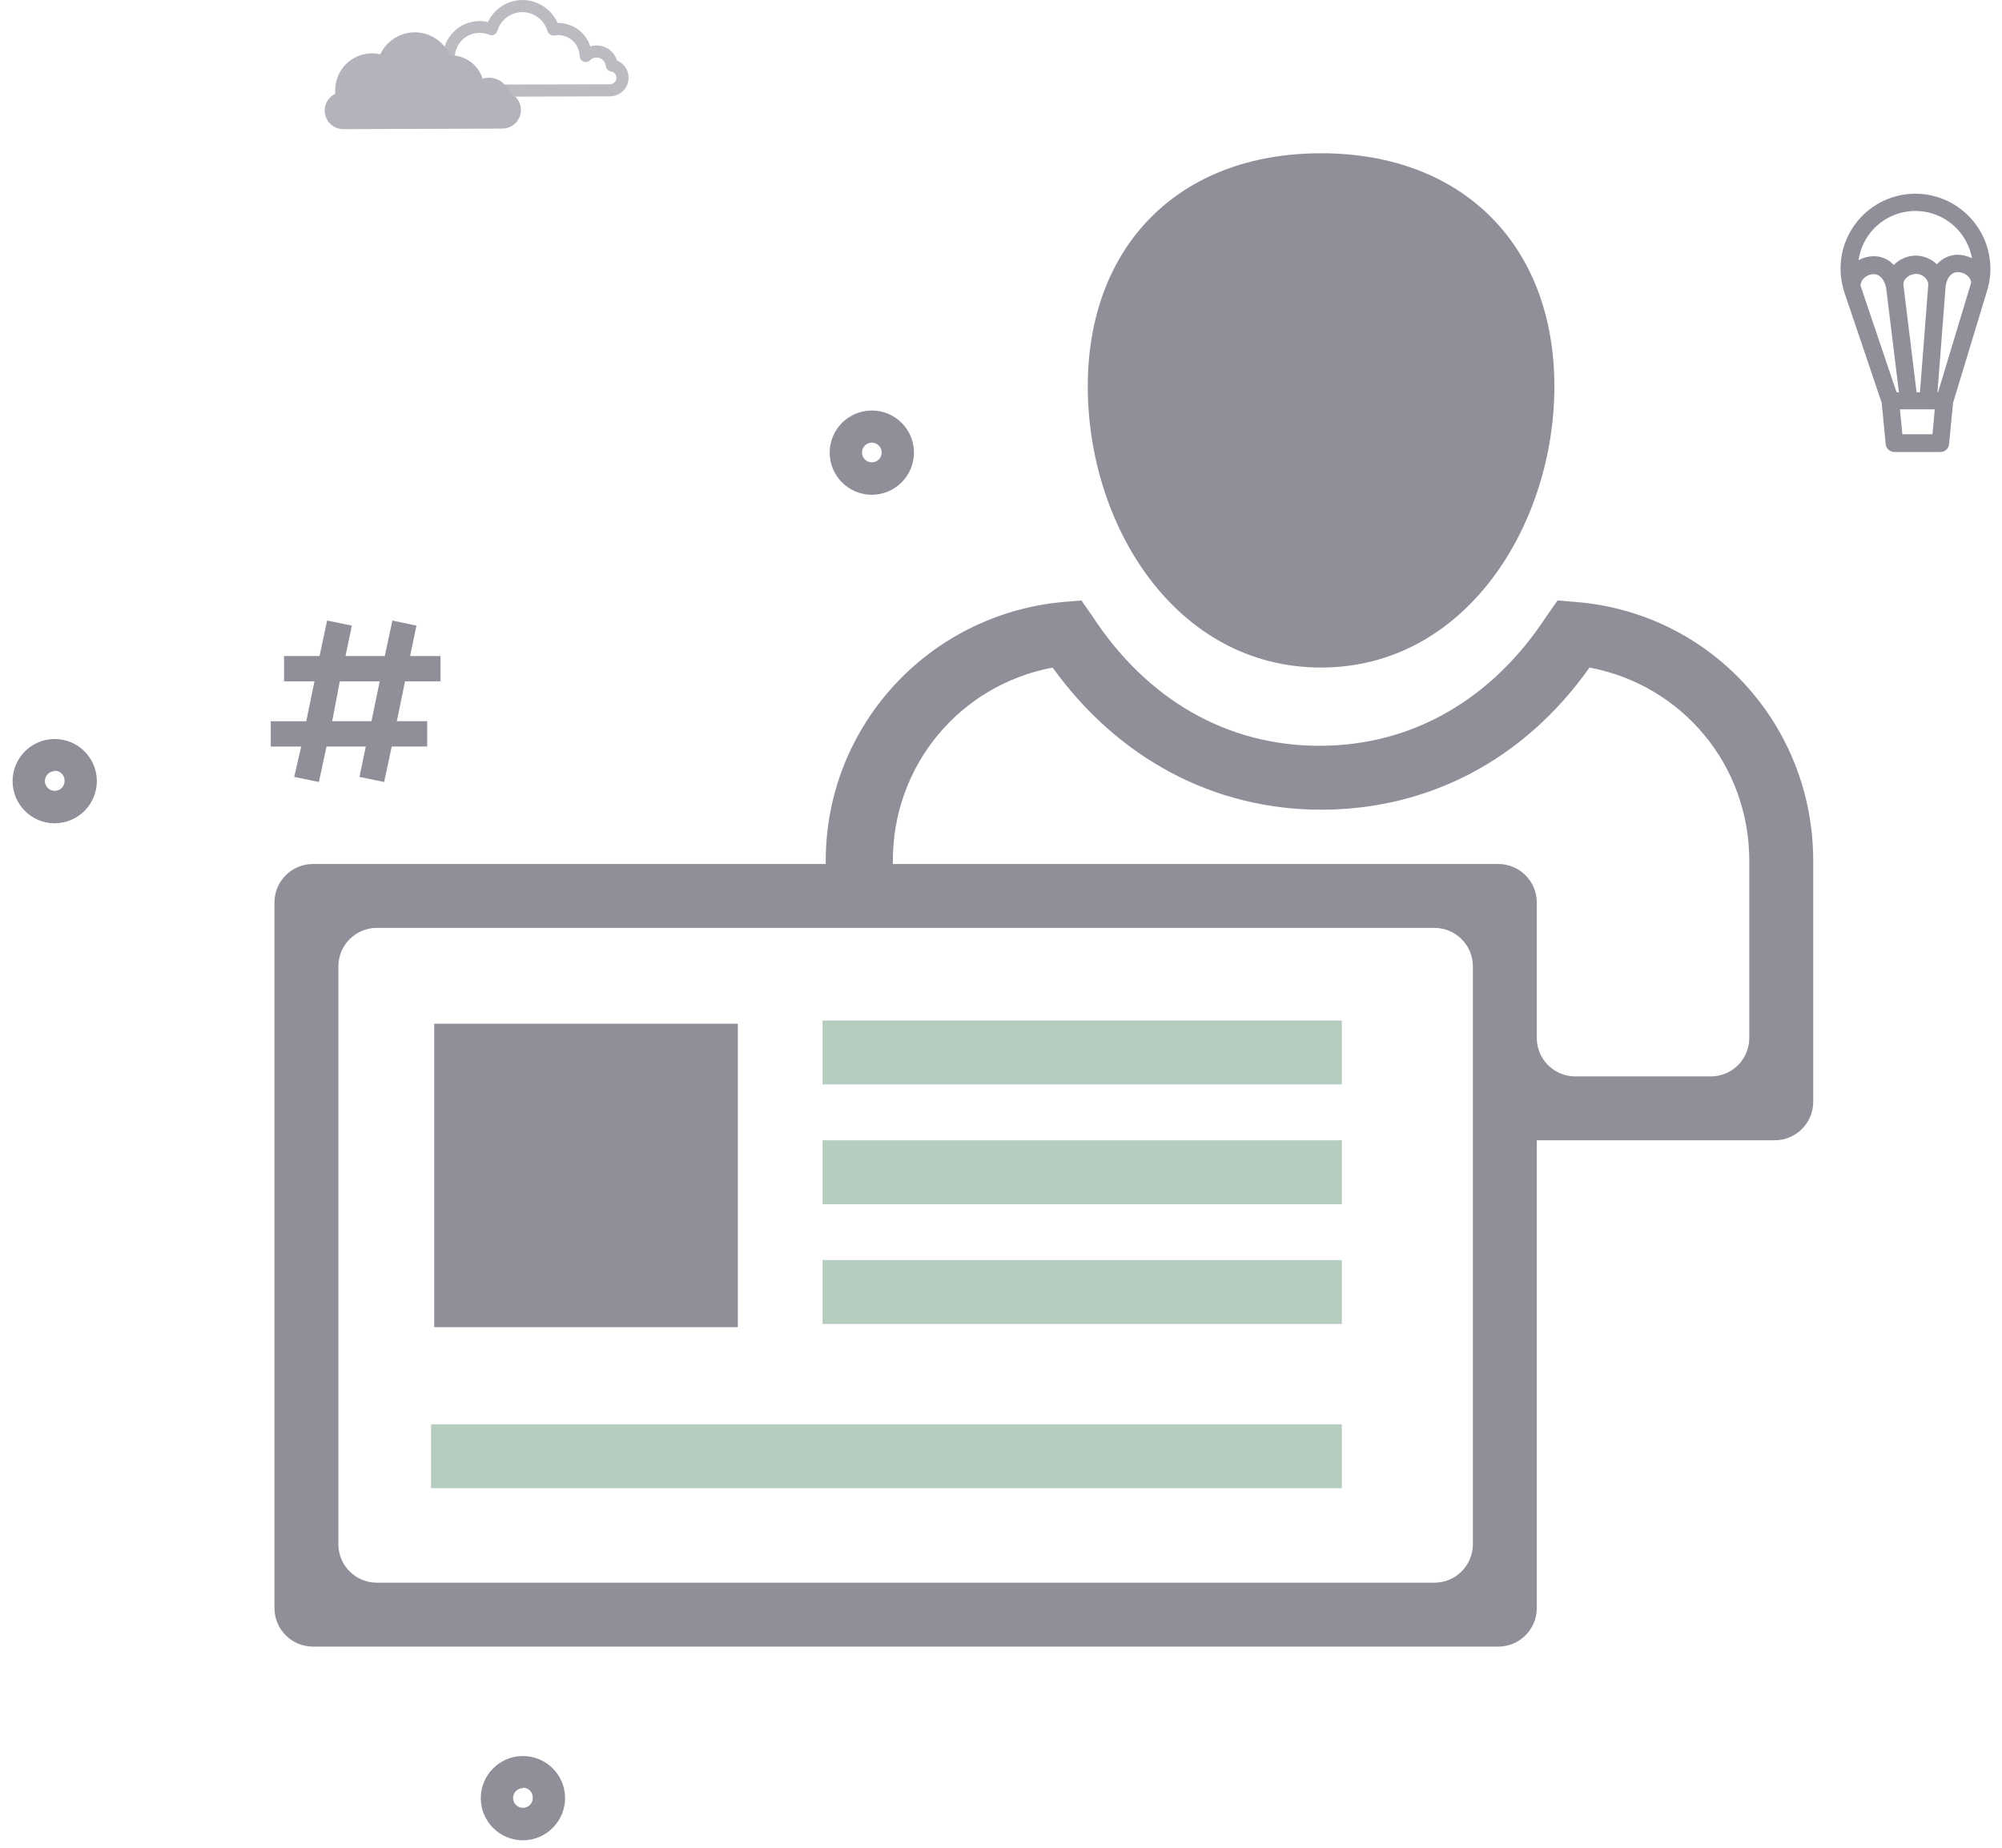<svg xmlns="http://www.w3.org/2000/svg" width="104" height="96" viewBox="0 0 104 96">
    <g fill="none" fill-rule="evenodd" opacity=".5">
        <g fill-rule="nonzero">
            <g style="mix-blend-mode:luminosity">
                <path fill="#1F1E33" d="M68.627 34.682c7.554 0 12.12-7.468 12.12-14.604 0-7.302-4.732-12.115-12.12-12.115-7.387 0-12.119 4.813-12.119 12.115 0 7.22 4.566 14.604 12.12 14.604zM2.843 42.774c-1.205 0-2.184-.975-2.189-2.18-.004-1.206.967-2.189 2.173-2.198 1.205-.009 2.191.958 2.205 2.164.005.584-.224 1.146-.634 1.562-.411.415-.97.65-1.555.652zm0-2.709c-.282 0-.511.23-.511.512 0 .282.229.511.511.511.283 0 .512-.229.512-.511.007-.14-.044-.277-.14-.378-.098-.102-.232-.16-.372-.159v.025zM27.166 95.613c-1.206 0-2.184-.975-2.19-2.18-.004-1.207.968-2.189 2.173-2.198 1.206-.01 2.192.958 2.206 2.164.004.584-.224 1.146-.635 1.561-.41.416-.97.65-1.554.653zm0-2.71c-.283 0-.512.23-.512.512 0 .283.23.512.512.512.282 0 .511-.229.511-.512.007-.14-.044-.276-.14-.378-.097-.101-.231-.158-.371-.158v.025zM45.29 25.706c-1.209 0-2.189-.98-2.189-2.189s.98-2.189 2.19-2.189c1.208 0 2.188.98 2.188 2.19-.004 1.206-.982 2.184-2.189 2.188zm0-2.709c-.282 0-.511.23-.511.512 0 .283.229.512.511.512.283 0 .512-.23.512-.512 0-.283-.23-.512-.512-.512z" transform="translate(-275 -396) translate(275 396)"/>
                <g>
                    <path fill="#1F1E33" d="M6.56 5.032c-.534 0-.967-.432-.969-.965.002-.371.214-.71.548-.872-.004-.061-.004-.123 0-.185-.002-1.054.849-1.91 1.902-1.915.149 0 .296.017.44.05C8.808.448 9.507.002 10.276 0c.79.005 1.503.473 1.824 1.195h.031c.761-.003 1.436.489 1.667 1.214.107-.033.218-.05.33-.05.488.002.917.32 1.06.786.428.176.672.63.58 1.084-.091.454-.491.779-.954.775l-8.25.028H6.56zm1.478-3.324c-.706.003-1.277.577-1.277 1.283.004.107.02.212.05.315.025.09.009.186-.045.263-.053.076-.138.125-.231.133-.177.013-.313.16-.315.336-.007.095.026.188.09.257.065.07.155.108.25.108l8.25-.025c.178.004.33-.131.344-.31.014-.178-.114-.336-.29-.36-.139-.023-.245-.134-.262-.273-.02-.25-.225-.443-.475-.447-.128 0-.251.05-.342.141-.09.09-.223.118-.34.071-.117-.046-.195-.158-.198-.284-.016-.609-.514-1.094-1.123-1.092-.063.002-.126.008-.189.02-.158.026-.311-.07-.355-.224-.17-.581-.7-.984-1.305-.991-.605.002-1.136.401-1.306.981-.026.086-.087.156-.168.194-.08.038-.174.04-.256.004-.16-.068-.333-.102-.507-.1z" opacity=".6" transform="translate(-275 -396) translate(275 396) translate(16.866)"/>
                    <path fill="#69687A" d="M.969 6.71c-.534 0-.967-.432-.969-.966.001-.371.213-.709.547-.871-.003-.062-.003-.124 0-.186-.001-1.053.85-1.91 1.903-1.915.148 0 .296.017.44.05.326-.696 1.024-1.142 1.793-1.145.79.006 1.504.473 1.824 1.196h.032c.761-.003 1.436.488 1.667 1.214.107-.034.218-.05.33-.05.487.001.917.32 1.06.786.428.175.671.63.58 1.083-.091.454-.492.779-.954.775l-8.25.029H.969z" transform="translate(-275 -396) translate(275 396) translate(16.866)"/>
                </g>
                <path fill="#1F1E33" d="M94.193 44.723c0-7.053-5.312-12.862-12.285-13.443l-.996-.083-.58.83c-2.823 4.315-6.973 6.721-11.788 6.721-4.814 0-8.964-2.406-11.787-6.72l-.58-.83-.997.082c-6.972.664-12.285 6.473-12.285 13.443v.166H16.258c-1.105 0-2 .895-2 2v36.66c0 1.104.895 2 2 2h61.575c1.105 0 2-.896 2-2V59.243h12.36c1.105 0 2-.895 2-2V44.723zm-19.68 37.506H19.578c-1.104 0-2-.895-2-2V50.208c0-1.105.896-2 2-2h54.935c1.104 0 2 .895 2 2v30.021c0 1.105-.896 2-2 2zm14.36-26.304h-7.04c-1.105 0-2-.895-2-2v-7.036c0-1.105-.895-2-2-2H46.382v-.166c0-4.979 3.486-9.128 8.3-10.04 3.403 4.73 8.384 7.385 13.945 7.385 5.562 0 10.542-2.573 13.945-7.386 4.815.913 8.3 5.062 8.3 10.04v9.203c0 1.105-.895 2-2 2z" transform="translate(-275 -396) translate(275 396)"/>
                <path fill="#1F1E33" d="M38.33 53.187L22.559 53.187 22.559 68.953 38.33 68.953z" transform="translate(-275 -396) translate(275 396)"/>
                <path fill="#6D9980" d="M22.393 74H69.707V77.319H22.393zM42.729 65.468H69.706V68.787H42.729zM42.729 53.021H69.706V56.34H42.729zM42.729 59.244H69.706V62.563H42.729z" transform="translate(-275 -396) translate(275 396)"/>
                <path fill="#1F1E33" d="M15.283 40.365l1.284.263.394-1.842h2.04l-.329 1.58 1.283.262.395-1.842h1.843v-1.315h-1.58l.428-2.072h1.843v-1.316h-1.58l.33-1.579-1.25-.263-.396 1.842h-2.04l.33-1.579-1.284-.263-.394 1.842h-1.843V35.4h1.58l-.428 2.072h-1.843v1.315h1.58l-.363 1.58zm2.37-4.966h2.072l-.428 2.072h-2.04l.395-2.072zM103.396 13.877c-.052-2.147-1.827-3.85-3.975-3.812-2.149.047-3.853 1.826-3.807 3.975.007.322.055.64.14.95.005.02.011.037.018.055v.027l1.979 5.858.208 2.146c.023.233.22.409.453.408h2.385c.234.001.43-.175.453-.408l.208-2.146 1.811-5.97c.093-.354.136-.718.127-1.083zm-2.716 6.497h-.032l.426-5.524c.05-.348.258-.71.615-.71.218-.004.427.085.575.244.082.082.129.192.132.308l-1.716 5.682zm-1.118 0l-.68-5.546c-.019-.119.016-.24.096-.33.133-.162.329-.26.538-.268.2-.004.39.08.52.231.096.095.145.228.132.362l-.43 5.564-.176-.013zm-1.042 0l-1.874-5.546c.014-.146.082-.282.19-.38.132-.127.307-.2.49-.204.452 0 .606.489.656.715l.665 5.433-.127-.018zm-1.172-8.498c.778-.809 1.945-1.113 3.019-.787 1.074.326 1.875 1.226 2.074 2.33-.242-.123-.511-.187-.783-.185-.4.015-.775.196-1.037.498-.304-.293-.71-.455-1.132-.453-.419.016-.817.189-1.114.485-.265-.289-.64-.453-1.032-.453h-.031c-.269.006-.531.078-.766.208.088-.618.368-1.193.802-1.643zm3.042 10.684h-1.566l-.127-1.294h1.81l-.117 1.294z" transform="translate(-275 -396) translate(275 396)"/>
            </g>
        </g>
    </g>
</svg>
